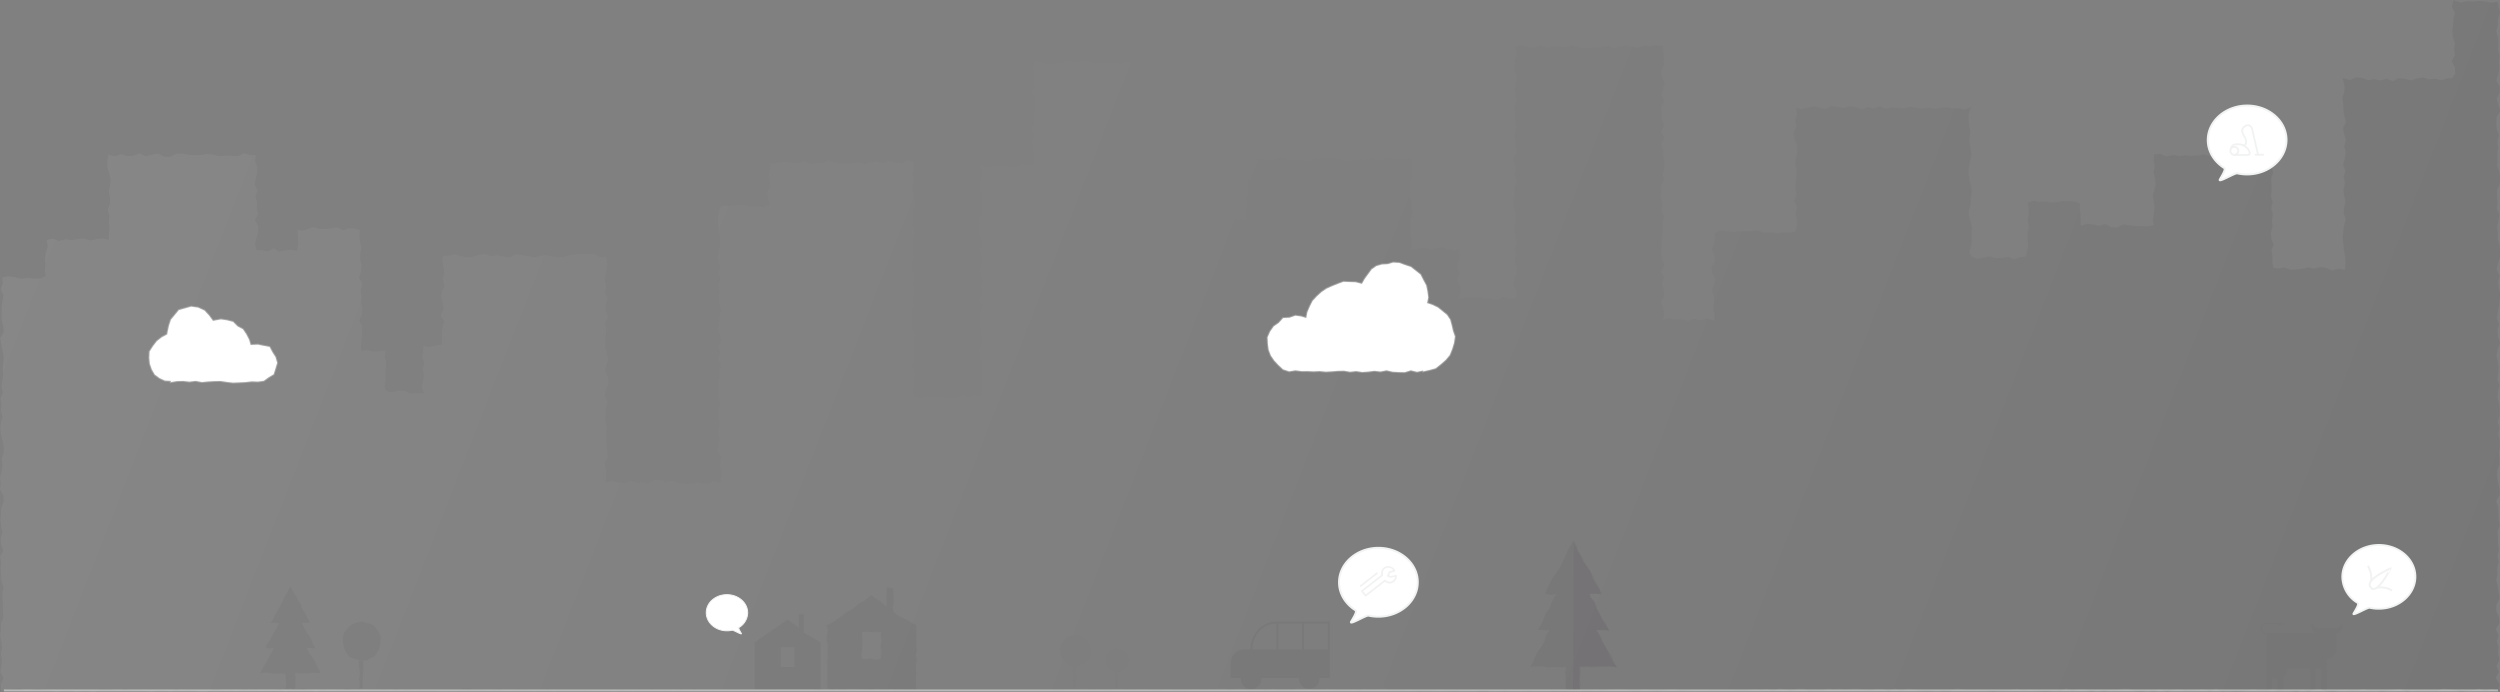 <svg xmlns="http://www.w3.org/2000/svg" xmlns:xlink="http://www.w3.org/1999/xlink" viewBox="0 0 1282.96 355.31"><rect x="0" y="0" width="1282.96" height="355.31" fill="#808080" stroke="none"/><defs><style>.cls-1{isolation:isolate;}.cls-2{opacity:0.1;}.cls-2,.cls-7{mix-blend-mode:multiply;}.cls-19,.cls-3,.cls-5,.cls-6{fill-rule:evenodd;}.cls-3{fill:url(#linear-gradient);}.cls-4,.cls-6{opacity:0.05;}.cls-5,.cls-6,.cls-9{fill:#231f20;}.cls-14,.cls-7{opacity:0.02;}.cls-12,.cls-8{opacity:0.3;}.cls-10,.cls-12{fill:none;}.cls-10,.cls-12,.cls-15,.cls-16,.cls-17,.cls-19{stroke:#f1f2f2;stroke-miterlimit:10;}.cls-10{opacity:0.5;}.cls-11,.cls-15,.cls-16,.cls-17,.cls-19{fill:#fff;}.cls-13{opacity:0.6;}.cls-16{stroke-width:0.52px;}.cls-17{stroke-width:0.93px;}.cls-18{fill:#f1f2f2;}</style><linearGradient id="linear-gradient" x1="5458.67" y1="1273.12" x2="7333.13" y2="2004.3" gradientUnits="userSpaceOnUse"><stop offset="0" stop-color="#fff"/><stop offset="1"/></linearGradient></defs><title>bg</title><g class="cls-1"><g id="Layer_1" data-name="Layer 1"><g class="cls-2"><path class="cls-3" d="M7041.72,1512.2l-2.54.06-3.11,1-3.11-.79-3.12.33-3.11-1-3.12.53-3.12,1-3.12-.85-3.12-.25-3.12,1.48-3.12-1.31-3.12,1-3.12-.73-3.12.63-3.12-1.31-3.12-.21-3.13,1.37-3.81-1.07,0.92,3.81,0,3.14-1,3.13,0.39,3.13,0.14,3.13,0.42,3.14,0.84,3.13-1.53,3.13,0.63,3.14,0.92,3.13-0.91,3.14,0.84,3.13-0.52,3.14-0.93,3.13,1.2,3.13-0.84,3.13,0.65,3.14-0.74,3.13,0.25,3.14,0.8,3.13-0.81,3.14-0.13,3.14,1.1,3.14-1,3.14-0.34,3.14-0.32,3.13,0.4,3.14,0.28,3.14,0.59,3.14,0.21,3.14-0.23,3.69-3.62-.44-3.06.79-3.06-1.26-3.06-.44-3.06.79-3.06-.67-3.06.75-3.06.35-3.06.14-3.06-1.17-3.07.5-2.63-.33-0.48-2.65,0.14-3.08-0.57-3.08,1.09-3.08-1.19-3.09-0.23-3.08,0.93-3.09-0.43-3.09,0.55-3.09-0.87-3.09,0.76-3.09-0.87-3.09,0.34-3.09,0-3.09-0.25-3.09,1.16-3.09-1.21-3.09,0.23-3.1,0.22-2.77-2.87-.76L6943,1552l-3.18-.07-3.18.09-3.19.1-3.18-1.09-3.19.18-3.18-.55-3.19.43-3.19,1.19-3.19-.93-3.19.49-3.19.21-3.18-.28-3.19.38-3.19-.56-3.19.74-3.19-1.32-3.28.24-0.23,3.13,0.55,3.05-0.63,3,0.78,3.05,0.39,3.05-0.69,3.05-0.85,3,0.54,3.05,0.43,3.05-0.44,3.05-0.49,3.06,0.49,2.81-2.89.64-3.14-.07-3.14-.11-3.14-.26-3.14-.59-3.14,1.5-3.14,0-3.14-1.73-3.14,1-3.14-.77-3.15-.26-3.19.9v-3l-0.11-2.93-0.46-2.94,0.15-2.44-2.58-1-3.06-.21-3.06-.06-3.06.57-3.06.24-3.06-.6-3.06.21-3.07-.62-2.87,1.1,0.51,2.94,0,3.13-0.44,3.13,0.7,3.13-0.7,3.13V1595l0.33,3.13-0.76,3.14-0.36,2.58-2.68.16-3.22,1.09-3.22-1.15-3.22.44-3.22.2-3.22-1-3.22.7-3.23.63-2.62-1.11-1.4-2.44,1.18-3.08,0.19-3.09-0.11-3.08,0.3-3.09-0.77-3.08-0.87-3.09,0-3.08,0.93-3.08,0.07-3.08,0.47-3.09-0.37-3.08-0.91-3.09-0.27-3.08v-3.09l0.63-3.09,0.69-3.09-0.27-3.09-0.54-3.09-0.29-3.08,0.72-3.09-0.74-3.09-0.24-3.09v-3.09l1.27-3.37-3.38,1.23-3.1-.67-3.1.15-3.1-.69-3.1.52-3.1.27-3.1-.46-3.1.39-3.1-.38-3.1-.36-3.1.61-3.1-.2-3.1-.13-3.1.56-3.1-1.27-3.1,1.2-3.1-.86-3.1,1.23-3.1-1-3.1-.69-3.1,1-3.1-.44-3.1-.66-3.1,1.71-3.1-.88-3.1-.49-3.1.69-3.11.62-3.09-.71,0.88,3.17-1.07,3.19,0.67,3.19-1.46,3.18,0.34,3.19,1.42,3.19,0.19,3.19-0.77,3.19-0.47,3.19,0.77,3.19-0.1,3.19-0.29,3.19-0.26,3.19,0.68,3.19-1.33,3.19,1.6,3.19-0.81,3.19,0.62,3.19,0.22,3.2-1,3-3.06.47-3.23,0-3.24.32-3.23-.44-3.23.33-3.24-1.39-3.24.45-3.23,0-3.24.19-3.24.29-3.24-.49-3.24-.25-2.7,1.3,0.34,2.45-0.61,3-1.15,3,1.41,3,0.28,3-1.81,3,0.34,3,1.57,3-0.54,3-1.26,3,1.2,3-0.06,3-0.23,3,0.32,3v3.39l-3.6-1-3.26,1-3.26-.89-3.26,1.05-3.26-.73-3.26,0-3.27-.61-3.19.82,0.69-3-0.68-3.12-1-3.12,1.68-3.12-0.31-3.12-0.92-3.12,1.14-3.12-1.65-3.12,1.89-3.12-1.17-3.12-0.65-3.12,0.56-3.12-0.18-3.12,0.24-3.12,0.36-3.12-0.09-3.12,0.74-3.12-1.47-3.12,0.76-3.12-0.95-3.12,0.14-3.12-0.1-3.12,1.47-3.12-0.48-3.12,0.69-3.12,0.13-3.12-0.64-3.12-0.08-3.12-0.95-3.12,1.63-3.12-1.74-3.12,1.68-3.12-1.37-3.12,0.21-3.12-0.47-3.12,1.63-3.12-1.37-3.12,0.82-3.12,0.68-3.12-1.32-3.12-0.37-3.12,1.42-3.12-0.07-3.12-0.22-3.13-0.19-3.36-3.37-.48-3.14.64-3.14-.5-3.14,1.24-3.14-.58-3.14-.55-3.14.54-3.14.86-3.14-1.38-3.14.84-3.14.27-3.14.2-3.14.1-3.14-.71-3.14-.71-3.14.88-3.15-.68-3.15.35-3.14.54-3.14-1.09-3.15.92-3.15-.15-3.15-.9-3.15.58,0.39,3.14-0.7,3.15-0.17,3.15-0.27,3.14,1.51,3.14-1,3.15-0.14,3.15,0.31,3.15,0.38,3.15-1,3.15,0.32,3.15-0.09,3.15,0.67,3.15-0.81,3.15,0.33,3.15,0,3.15,1,3.15-1.48,3.15,0,3.15,0.84,3.15-0.79,3.15,1.31,3.15-1.29,3.15,0.11,3.15-0.29,3.14-0.08,3.15,0.59,3.15,0.24,3.15-0.18,3.15-0.17,3.15,0.23,3.15,0.94,3.15-1.36,3.15,0.94,3.15-1,3.15,1.41,3.15-0.11,3.15-1.38,3.15-0.23,3.15,1.75,3.16-0.72,3.24-3.3.42-3.22-.95-3.22,1.4-3.22-.66h-3.22l-3.22-.57-3.22.26-3.23-.18-3.52.48,1.13-3.45-0.29-3.15-1.52-3.15,1.29-3.15-1.14-3.15,0.57-3.15,0.8-3.16-0.81-2.9-2.82.44-3.08-.63-3.08-1-3.08.82-3.08.24-3.08-.82-3.09.76-3.24.1,0.54-3.21-0.34-3.06-0.39-3.06,0.25-3.06-0.1-3.07,0.92-3.06-0.45-3.07-0.08-3.07-1-3.07,0.4-3.06-0.3-3.07,0.78-3.07,0.33-3.07-0.13-3.07-0.22-3.18-3.42-.17-3.31.58-3.31-.61-3.31.07-3.32,1.23-3.32-1.9-3.32,1.38v0.18l-3.21-.43-3.2.41-3.2.05-3.2-.36-3.21-1-3.2.36-3.21-.23-3.2.34-3.21.6-3.21.34-3.21-.75-3.21.44-3.21-1-3.2-.23-3.21.73-3.21.55-3.21-.81-3.21.05-3.29.18-0.87,3.22,1.89,3.14-0.35,3.15v3.15l0.06,3.14-1.16,3.15,0.14,3.15,0.71,3.15-1.34,3.15,0.56,2.7-2.86-.28-3.3.27-3.3-.21-3.29-.16-3.3.2-3.3-.18-3.3,1.79-3.3-1.64-3.22.59-0.91-3.05,0.3-3.13,0.32-3.13,0.11-3.14-0.56-3.13-0.21-3.14,1.16-3.13-0.44-3.14,1.13-3.13-1.14-3.13-0.55-3.13,0.92-3.14-0.44-3.13-0.28-3.14,1.18-3.13-0.74-3.14v-3.14l-0.18-3.14,0.2-3.14-0.89-3.14,1.43-3.13,0.15-3.14-1.38-3.14,0.45-3.14-0.13-3.14,0.17-2.9-2.83-.46-3.07-.17-3.08-.08-3.08.16-3.07.53-3.08-.45-3.08.71-3.08-.06-3.07.54-3.07-1.13-3.07.49-3.08.64-3.07-.71-3.08.53-3.08-.6-3.08.5-3.08-1.24-3.08-.46-3.08,1.61-3.08-1.22-3.08.59-3.08,1-3.08-.06h-3.08l-3.09-1.21-2.57.79-0.73,2.62,0.94,3.13-0.75,3.14,0.86,3.13-1.24,3.14,1.25,3.14-0.16,3.14,0.19,3.14-0.63,3.14,0.26,3.14-1,3.14,0.83,3.14-1.23,3.14,0.89,3.14,0.09,3.14,0.86,3.15-1,3.08-2.91-.62-3,.26-3,1.2-3,0-3-.36-3,.15-3-.3-3,.54-3.46-1.27,1.3,3.56-0.65,3.11-0.52,3.11-0.28,3.11,1.57,3.11-0.56,3.11v6.22l-1.27,3.11,0.36,3.11-0.29,3.11,1.15,3.11,0.26,3.11-1.09,3.11,0.94,3.11,0.31,3.11-1.16,3.11,0.61,3.11,0.61,3.11-0.87,3.11,1,3.11-1.84,3.11,1.76,3.11-1.06,3.11-0.62,3.11,0.35,3.11,0.12,3.11,0.34,3.11,0.83,3.11-1.44,3.11-0.13,3.11,0.13,3.11,1.58,3.11L6287,1663l-0.05,3.12,0.31,3.12-0.32,3.12-0.15,3.18-3-1-3,1.79-3-1.68-3,1.34-3,.27-3-.23-3-.34-3,.36-3.64-.87-3.64,1.31-3.7-.92,0.1-3.23,0.52-3.16V1666l0.37-3.16-1.85-3.16,1.76-3.16-0.4-3.16v-3.16l-0.66-3.16,1.11-3.16-1.11-3.16-0.64-3.16,0.12-3.16v-3.16l1-3.16-0.68-3.16,0.7-3.16-0.46-3.16,0.53-3.16-0.4-3.16-0.77-3.16,0.74-3.16,0.09-3.16-0.27-3.16,0.17-3.16,0.52-3.16v-3.16l-0.77-3.16,0.33-3.16-0.23-3.16,1-3.17-0.44-3.17-0.33-3.16-0.35-3.17,0.43-3.17-0.18-3.17,0.26-3.17,0.21-3.53-3.45-.42-3.08,1.28-3.08-.47-3.08-.75-3.08,1.23-3.08-.84-3.08.17-3.08,1.06-3.08-.86-3.08.35-3.08.37-3.08-.13-3.08-.33-3.08-1.24-3.08,1.3h-3.08l-3.08.63-3.08-1.42-3.08.62-3.08.14-3.08-.48-3.09,0-3.09.74-2.5,0,0.11,2.59-0.72,3.16,0.47,3.16,0,3.16-1.31,3.16,0.53,3.17,0.4,3.19-3.19.93-3.17-.39-3.16.07-3.17-.88-3.17-.14-3.17.71-3.17-.27-2.66.46-0.85,2.64-0.48,3.15-0.1,3.16,0.38,3.16,0.79,3.16,0.1,3.16-0.47,3.16-0.57,3.16v3.16l1,3.16-1,3.16,1.24,3.16-1.2,3.16,0.68,3.16-0.31,3.16,0.19,3.16,0.89,3.16-0.84,3.16-0.2,3.16-0.49,3.16,0.78,3.16,0.93,3.16-1.65,3.16,1.17,3.16-1.23,3.16,1.46,3.16-1,3.16,0.35,3.16-0.86,3.16,0.34,3.16-0.54,3.16,1.41,3.16-0.73,3.16-0.28,3.16,0.4,3.16-0.06,3.16-0.43,3.16,0.74,3.16-0.76,3.16-0.16,3.16,1.81,3.16-1.13,3.16,1,3.16v3.17l-0.41,3.58-3.47-1.19-3.07,1.67-3-.63-3.05-.28-3.07.84-3.06-.06-3.06-.6-3.05-1-3.07.62-3.05-1-3.06.06-3.07,1.62-3.06-.56-3.06.39-3.05-1.14-3.07,1.24-3.06-.39-3.06-.85-3.59.88,0.34-3.63-0.1-3.13-0.64-3.13,1.61-3.13-0.33-3.13-0.29-3.13-0.18-3.13,0-3.13,0.22-3.13-0.75-3.13,0.12-3.13,0.1-3.13,1-3.13-1.33-3.13,0.23-3.13,1.51-3.13,0-3.13-1.72-3.13,0.58-3.13,1.06-3.13-0.75-3.13-0.9-3.13,0.26-3.13,0-3.13,0.26-3.13-0.54-3.13,1.52-3.13-1.12-3.13-0.15-3.13,1.14-3.13-1.47-3.13,0.68-3.13-0.63-3.13,0.21-3.13,0.81-3.14,0.17-3.14-0.76-2.76-2.73.37-3.11-1.62-3.11,0h-3.11l-3.11-.05-3.11.6-3.12.76-3.11.45-3.11-.64-3.11-.62-3.11.35-3.11.81-3.12-.79L6051,1603l-3.12-.47-3.11,1.62-3.12-.47-3.11-.63-3.12.42-3.12-1-3.12.37-3.11,1-3.12.24-3.12-.52-3.12-1-3.12.69-3,.19-0.25,2.89,0.65,3.07,0.36,3.07-0.88,3.07,0.93,3.07-1.3,3.07-0.4,3.07,0.93,3.07,0.25,3.07-1.48,3.07,1.92,3.07-0.89,3.07-0.47,3.07,0.14,3.08-0.08,2.67-3,.48-3.37.8-3.08-.53-0.07,2.66-0.59,3,1.14,3-0.87,3,0.58,3-0.27,3-0.84,3,1.15,3.56-3.74-.06-3.22.14-3.22-1.35-3.22-.05-3.23.93-2.63-.81-0.95-2.34,0.71-3-0.21-3,0.14-3,0.25-3-0.74-3,0.48-3.29-3.4.29-3.11.15-3.12-.73-2.94.41-0.16-3,0.41-3.13,0.19-3.13,0.19-3.13-1.68-3.13,1.48-3.13,0.17-3.13-0.8-3.13,0.42-3.13-0.53-3.14,1-3.13-1.77-3.14,1-3.14,0.36-3.14-0.76-3.13,0.08-3.14,0.52-3.14-0.85-3.14-0.11-3.14,0.17-2.67-2.55-.64-3-.31-3,1.07-3-1.44-3,.38-3,.47-3,0-3-1-3,.87-3,1-2.53-.49,0.25,3.16,0.16,3.6-0.47,4-3.39-.51-2.93.32-2.93.65-2.93-1.75-2.93,1.68-2.94-.63-2.85-.22-0.75-3,0.7-3.06,0.9-3.05,0-3.06-1.65-3.05,1.57-3.06-0.74-3.06,0.31-3.06-1-3.06,1.22-3.06-1.57-3.06,0.64-3.06,0.8-3.06-0.12-3.06-1-3.06,0.29-2.84-2.92,0-3.14-1-3.14,1.53L5902,1552l-3.14-.09-3.14.27-3.14-.82-3.14-.31-3.14.55-3.14.17-3.14-.26-3.14-.59h-3.14l-3.14,1.64-3.14-.08-3.14-1.62-3.14.64-3.14.79-3.14-1.53-3.14,1.27-3.15.14-3.15-.94-3.15,1.05-3.5-.94-0.4,3.46v3.11l0.91,3.11,0.83,3.11-0.37,3.11-0.7,3.11,0.72,3.11,0,3.11-1.21,3.11,0.9,3.11-0.32,3.11,0.32,3.11-0.34,3.12-0.07,3-3.07-.68-3.19.35-3.19.78-3.19-1.1-3.19.27-3.19.6-3.19-.47-3.19.94-3.2-1.34-3.25.73,0.54,3.23-0.92,3.17-0.47,3.17,0.22,3.17-0.19,3.18,0.32,2.62-2.74,1.26-3.27.08-3.28-.46-3.28.53-3.28-.87-3.28-.42-3.15.57,0.28,3-1.09,3.12,1.46,3.12-0.64,3.12-0.33,3.12V1633l-0.05,3.12,0.86,3.11,0.37,3.12-1.86,3.12,0.43,3.12,0.67,3.12,0.61,3.12-0.11,3.12-0.41,3.11,0.35,3.11-0.43,3.11-0.5,3.12,0.72,3.12-1.2,3.12,0.51,3.12-0.3,3.12,0.88,3.12-0.89,3.12-0.31,3.12,0.41,3.12,0.84,3.12,0.53,3.12-0.11,3.12-0.93,3.12,0.36,3.12-0.42,3.12-0.76,3.12,0.33,3.12-0.34,3.12,1.76,3.12,0,3.12-1.2,3.12-0.16,3.12-0.18,3.12,0.3,3.12,0.74,3.12-1,3.12,0.25,3.12,1.19,3.12-1.69,3.12,0.53,3.12-0.28,3.12,0.27,3.12,0.14,3.12,1.12,3.12-0.67,3.12,0.15,3.12,0.12,3.12,0.06,3.12,0.25,3.12-1.22,3.12-0.05,3.12-0.39,3.12,0.65,3.12,0.36,3.12-0.67,3.12,0.67,3.12-0.37,3.12-0.5,3.13,1.54,3.13-1.36,3.13,0.06,3.63,3.65-1.21,3.16-.08,3.16-.2,3.16,1.38,3.16-1,3.16-.19,3.16,0.25,3.16,0.68,3.16,0.7,3.16-1,3.16-.28,3.16,1.33,3.16-.54h3.16l3.16,0.6,3.16-1.88,3.16,0.16,3.16,0.3,3.17,0.66,3.17-1.17,3.35,0.94,3.35,0,3.36,0.45,3.36,0.44,3.36-1,3.13-.25,3.13,1.23,3.13-1.67,3.13,1.16,3.13-.87,3.13,0.73,3.13,0.76,3.13-.05,3.13-1.63,3.13,0,3.13,0.91,3.13-.46,3.13,0.79,3.13-1.32,3.13,0.58,3.13-.33,3.13,0.83,3.13-.48,3.13,0,3.13-.61,3.13,1.7,3.13-1.77,3.13,0.06,3.13-.17,3.13,0.9,3.13,1,3.13-1.58,3.13,1.06,3.13-.12,3.13-.57,3.13-.68,3.13,0.54,3.13,0.08,3.13,0.33,3.13-.33,3.13,0.12,3.13-.35,3.13,0.87,3.13-1.28,3.13,1.1,3.13-1,3.13,1.15,3.13-.81,3.13,0.46,3.13-.31,3.13,1,3.13,0.15,3.13-.43,3.13,0.2,3.13-1.51,3.13-.09,3.13,0.53,3.13,0.06,3.13,0.78,3.13-.74,3.13-.47,3.13,1.29,3.13-.2,3.13-.93,3.13,0.4,3.13,0.25,3.13,0.67,3.13-1.18,3.13-.37,3.13,1.81,3.13-1.12H6077l3.13,0.18,3.13-.59,3.13,0.92,3.13,0.33,3.13-1.39,3.13,0.74,3.13,0.91,3.13-1.76,3.13,0.26,3.13,1.3,3.13-1.66,3.13,1.52,3.13-1.59,3.13,1.5,3.13-1.33,3.13,1.13,3.13,0.38,3.13-1.46,3.13,0.74,3.13-.83,3.13,1.31,3.13-.66,3.13-.41,3.13,1,3.13,0,3.13-1.26h3.13l3.13,1,3.12-.63,3.12,0.38,3.12-.82,3.12,0.71,3.12-.82,3.12,1.27,3.12,0.5,3.12-.82,3.12,0.09,3.12-.42,3.12,1,3.12-1.45,3.12,0.5,3.12,0.66,3.12,0.37,3.12-.15,3.12-1,3.12,0.66,3.12,0.3,3.12-1.29,3.13,0.23,3.13,1,3.13-.23,3.13-.07,3.13-1,3.13,1,3.13-1,3.13,0.27,3.13,0.3,3.13-.5,3.13,0.23,3.13,0.7,3.13-.6,3.13-.44,3.13,1.32,3.13-.64,3.13-.67,3.13,0.59,3.13,0.86,3.13-1.55,3.13,0.68,3.13-.26,3.13,0.58,3.13,0.36,3.13-1.33,3.13,1.59,3.13-.32,3.13,0.18,3.13-.31,3.13-.65,3.13,1,3.13,0,3.13-.58,3.13-1,3.13-.14,3.13,0.22,3.13,0.86,3.13-.51,3.13,0.64,3.13,0.69,3.13-1.52,3.13,0,3.13,1.06,3.13-.11,3.13-1.19,3.13,0.42,3.13,0.79,3.13,0.34,3.13-.43,3.13-1.24,3.13,1.63,3.13,0.17,3.13-.14,3.13-1.47,3.13,1.14,3.13-.15,3.13-.73,3.13-.2,3.13,0,3.13,1.36,3.13-1.42,3.13,0.19,3.13,1.38,3.13-.9h3.13l3.13,0.55,3.13-1.21,3.13,1.7,3.13-.67,3.13,0.72,3.13-2,3.13,0.12,3.13,0.19,3.13,0.67,3.13,0.32,3.13-.92,3.13,0.76,3.13,0.2,3.13,0.18,3.13-.7,3.13,1.1,3.13-1.55,3.13,0.71,3.13-.36,3.13-.66L6496,1826l3.13,0.31,3.13,0.48,3.13-1,3.13,0.26,3.13,1.23,3.13-.51,3.13-.06,3.13-1,3.13,0.05,3.13,1.16,3.13,0.33,3.13-1.12,3.13,0.56,3.13-.7,3.13,1.32,3.13-.13,3.13-1,3.13-.37,3.13,1.29,3.13-1,3.13,0.1h3.13l3.13,0.66,3.13-.59,3.13,0.38,3.13-.89,3.13,1.34,3.13-.44,3.13,0.24,3.13-.6,3.13-.9,3.13,1.45,3.13,0,3.13-1.05,3.13,1,3.13-.83,3.13-.37,3.13-.07,3.13,0.3,3.13,1,3.13,0,3.13-1.25,3.13,0.92,3.13,0.54,3.13-.55,3.13-.83,3.13-.09,3.13,1.39,3.13-.47,3.13-.46,3.13-.08,3.13-.14,3.13,0.73,3.13-.4,3.13,0.16,3.13-.23,3.13,0.48,3.13-.09h3.13l3.13-.78,3.13,0.62,3.13-.76,3.13,1.36,3.13-1.56,3.13,0.49,3.13,1.19,3.13-1.6h3.13l3.13,1.63,3.13-.73,3.13,0.43,3.13-1.47,3.13,0.59,3.13-.39,3.13,0.62,3.13-.69,3.13,0,3.13,0.73,3.13,0.46,3.14-1.06h3.13l3.13,1.42,3.13-1.55,3.13,1.35,3.13-1.21,3.13,0.14,3.14,1.19,3.13,0.3,3.14-.16,3.13-.92,3.13,1,3.13-.15,3.13-1.52,3.13,0.19,3.14,0.59,3.13-.21,3.14,0.09,3.13,0.42,3.14,0.73,3.14-.53,3.14,0,3.14-.62,3.14-.62,3.13,1.15,3.14-.82,3.14,0.76,3.14,0.48,3.14,0.21,3.14-1.1,3.21,0.65,3.22-1.45,3.21,1.47,3.22-1.11,3.21,0.1,3.22,1.52,3.22-1.21,3.22,1.11,3.22-.91,3.22-.12,3.21-.78,3.22,0.09,3.22,1.26,3.22,0.54,3.22-.91,3.22,0.73,3.19-1.44,3.18,1.51,3.18-.95,3.18-.49,3.19,1.07,3.18-.25,3.19-.46,3.18-.47,3.19,1.35,3.19-1.57,3.19,1.75,3.19-.45,3.19,0.45,3.18-.18,3.19-.48,3.19-.76,3.19,0.84,3.19,0,3.19-.84,3.13,1.05,3.13-.36h3.13l3.13,0.78,3.13-1.24,3.13,1.17,3.13-1.34,3.13,0,3.13,1.07,3.13,0.34,3.13-.94,3.13-.16,3.13,0.49,3.13-.12,3.13-.91,3.13,1,3.13-.33,3.13,0.84,3.13-.55,3.13-.59,3.13-.41,3.13,1.54,3.13-.9,3.13,0.47,3.13-.32,3.13,0.19,3.13,0.19,3.13-1.24,3.13,0.27,3.14,0.48,3.14,1,3.13-.57,3.14-.49,3.14-.62,3.14,1,3.14-.85,3.52,0.93,0.53-3.51-1.82-3.13,1.5-3.13-1.09-3.13,1.44-3.13-0.75-3.13,0.26-3.13-0.83-3.13,0.93-3.13-1.45-3.13,1.76-3.13-0.25-3.13-1.32-3.13,0.1-3.13,1.56-3.13-0.43-3.13-0.44-3.13-0.81-3.13,0.67-3.13-0.18-3.13,0.75-3.13-0.57-3.13,0.7-3.13-0.49-3.13,0-3.13-0.18-3.13,1-3.13-0.43-3.13-0.13-3.13-0.09-3.13-1-3.13,1.65-3.13-0.08-3.13-0.66-3.13-0.4-3.13,0-3.13,1-3.13,0-3.13-0.25-3.13,0.41-3.13L7066,1698l-0.64-3.13,0.58-3.13-0.82-3.13,0.79-3.13,0.19-3.13-0.31-3.13-0.81-3.13,0.25-3.13,0.72-3.13-1-3.13,0.44-3.13,0.13-3.13-0.42-3.13-0.61-3.13,0.72-3.13,1-3.13-0.94-3.13-0.29-3.13,0.78-3.13-1-3.13,0.37-3.13,0.65-3.13,0.3-3.13,0.28-3.13-0.69-3.13-0.43-3.13,0.84-3.13-1.47-3.13,0.64-3.13,0.94-3.13,0.09-3.13-0.31-3.13-0.76-3.13,0-3.13-0.38-3.13,0.61-3.13,0.48-3.13-1.24-3.13,0.39-3.13-0.28-3.13,0-3.13,1.24-3.13,0.29-3.14-0.4-3.13-1-3.13,0.08-3.13-0.08-3.14,0.44-3.13-0.42-3.13,0.83-3.14-1.06-3.13-0.31-3.14,0.24-3.13,1.71-3.14-0.89-3.13-0.8-3.13,1.5-3.13-0.09-3.14-1.6-3.13,1-3.14,0.47-3.13-0.24-3.14,0.37-3.14-0.77-3.14,0.17-3.14-0.07-3.14-1-3.13,0.84-3.14,0-3.14,1-3.14-0.62-3.14-0.54-2.82-2.93.62-3.24-.59-3.25-.34-3.25.34-3.25-.16-3.25.7-3.59-1.24-0.68,3.45,1.51,3.11-0.78,3.1-0.11,3.1-0.43,3.1,0.33,3.11,1,3.11-0.42,3.1,0.34,3.11-1.58,3.09,1.61,3.12,0.21,3.2Z" transform="translate(-5783.31 -1472.07)"/></g><g class="cls-4"><polygon class="cls-5" points="819.22 323.34 822.73 323.12 825.78 323.53 823.96 320.88 822.31 318.06 820.9 315.11 819.21 312.31 818.46 309 816.32 306.44 815.77 304.83 818.89 304.77 821.66 304.71 820.79 302 819.44 299.2 817.18 296.89 816.52 293.71 814.82 291.1 813.02 288.53 811.93 285.6 810.01 283.1 809.22 279.99 807.33 277.46 805.8 280.18 804.23 282.86 803.09 285.78 801.75 288.59 800.41 291.4 798.62 293.97 796.74 296.48 795.32 299.25 794.02 302.08 792.82 304.81 795.76 305.34 798.82 304.93 797.73 306.12 796.25 309.03 795.19 312.17 793.14 314.78 792.05 317.9 790.61 320.84 789.02 323.13 791.92 323.38 795.09 323.55 793.3 326.12 792.55 329.15 791.05 331.79 789.21 334.24 787.78 336.91 786.71 339.78 785.18 342.21 788.11 342.02 791.22 342.07 794.34 342.47 797.45 342.33 800.56 342.51 803.66 342.33 803.19 345.23 803.55 348.14 803.4 351.06 803.74 353.92 807.24 354.17 810.87 354.07 810.29 351.07 810.86 348.15 811.26 345.23 811.04 342.58 813.93 342.06 817.07 341.96 820.21 341.94 823.35 342.13 826.5 342.01 829.69 342.34 827.86 339.84 826.36 337.21 825.14 334.43 823.81 331.7 822.49 328.97 821.35 326.13 819.22 323.34"/></g><g class="cls-4"><polyline class="cls-5" points="807.57 277.33 808.4 280.41 810.02 283.06 811.38 285.86 812.87 288.6 814.75 291.12 816.42 293.74 818 296.42 818.66 299.59 820.77 301.99 822.14 304.98 818.89 304.68 815.71 304.71 816.24 306.47 818.45 308.99 819.5 312.13 820.98 315.05 822.6 317.89 824.52 320.57 825.89 323.8 822.73 323.61 819.37 323.41 820.96 326.32 822.06 329.16 823.76 331.69 825.43 334.23 827.17 336.74 828.24 339.61 829.93 342.48 826.51 342.07 823.37 342.13 820.23 342.23 817.09 342.68 813.94 342.14 810.49 341.98 810.57 345.21 810.45 348.13 811.2 351.05 810.79 353.97 807.33 354.45"/></g><g class="cls-4"><path class="cls-5" d="M6465.79,1791h-27.54c-7.3,0-13.22,6.4-13.22,14.29h-3.41a7.11,7.11,0,0,0-6.82,7.37V1820h5.29a5.31,5.31,0,1,0,10.58,0h19.25a5.3,5.3,0,1,0,10.58,0h5.29v-29Zm-27.54,14.29H6426.1c0-7.25,5.44-13.13,12.15-13.13v13.13Zm1.07-13.13h12.16v13.13h-12.16v-13.13Zm25.4,13.13h-12.16v-13.13h12.16v13.13Z" transform="translate(-5783.31 -1472.07)"/></g><g class="cls-4"><path class="cls-5" d="M6241.91,1786.2l-0.51-2.43,0.59-2.54-0.08-2.54-0.12-2.55-0.28-2.26-3.15-.32,0,2.41-0.19,2.39,0.08,2.39,0.24,2.54-2.23-1.33-1.8-1.67-2.07-1.32-1.83-1.46-1.95,1.44-2,1.55-2.3,1.11-1.88,1.72-2,1.51-2.29,1.13-2,1.51-2,1.48-2,1.49-2.17,1.31-2.42,1.25,0.6,2.68-0.5,2.5v2.51l0.39,2.5,0.07,2.51v2.51l-0.17,2.5v2.51l-0.06,2.51v2.51l0,2.51,0,2.51,0.26,2.32,2.33,0.53,2.53-.43,2.53,0.29,2.53-.46,2.53,0,2.53,0,2.53,0.22,2.53,0,2.53,0.09,2.53-.31,2.53,0.14,2.53-.08,2.53,0.09,2.53,0.15,2.53-.27,2.54,0.55,2.54-.33,2.62,0.11-0.27-2.58v-2.5l0.18-2.51-0.08-2.5-0.07-2.51,0.5-2.51-0.57-2.5,0.58-2.51-0.42-2.51,0-2.51,0.25-2.51-0.19-2.51,0.17-2.58-2.37-1.41-2.29-1.42-2.42-1.2-2.49-1.12Zm-6.76,24-2.24.48-2.4-.59-2.4.08-2.36.14-0.41-2.26,0.4-2.3,0-2.3,0.19-2.3-0.08-2.31-0.28-2.43,2.51-.21,2.4,0.27,2.4-.17,2.52,0.1,0.09,2.43,0.14,2.3-0.4,2.3,0.34,2.3,0.08,2.32Z" transform="translate(-5783.31 -1472.07)"/></g><path class="cls-6" d="M6195.77,1796.66v-9.39h-2.47v7l-5.8-4.28-16.82,11.69v24.05h33.64v-24.05Zm-4.73,17.75H6184V1804.2H6191v10.21Z" transform="translate(-5783.31 -1472.07)"/><g class="cls-7"><g class="cls-8"><polygon class="cls-9" points="458.62 313.86 458.1 311.51 458.56 309.05 458.79 306.59 458.68 304.13 458.46 301.59 455.2 301.86 455.39 304.05 455.21 306.43 455.07 308.82 454.94 310.97 453.33 309.44 451.26 308.13 449.21 306.8 447.24 305.51 447.08 307.81 446.97 310.2 447.3 312.6 447.53 314.99 447.52 317.39 447.5 319.79 446.9 322.19 447.25 324.54 449.59 324.84 452.04 324.55 451.7 326.9 452.32 329.2 451.6 331.51 451.92 333.81 451.86 336.12 452.18 338.63 449.59 338.73 446.95 338.2 447.14 341 447.26 343.56 447.06 346.13 447.25 348.7 447.58 351.27 447.02 354.01 449.72 353.71 452.26 353.81 454.78 354.1 457.31 353.55 459.84 353.91 462.38 354.07 464.91 354.11 467.45 353.89 470.2 354.06 469.96 351.34 469.98 348.84 469.99 346.33 469.96 343.83 470.24 341.32 469.84 338.81 469.75 336.31 470.27 333.81 469.8 331.3 469.67 328.79 470.01 326.28 469.85 323.77 470.28 321.1 468.15 319.9 466.15 318.79 464.05 317.85 462.29 316.37 460.23 315.35 458.62 313.86"/></g></g><line class="cls-10" x1="1281.99" y1="354.31" x2="1.99" y2="354.31"/><polygon class="cls-11" points="746.65 172.71 745.64 169.81 744.99 166.97 744.21 164.08 742.55 161.58 740.22 159.69 737.94 157.84 735.29 156.55 732.37 155.52 732.94 152.67 732.54 149.57 731.91 146.5 730.43 143.74 728.99 140.9 726.5 138.92 724.02 136.99 721.03 136 718.09 134.93 714.96 134.73 712.14 135.57 709.22 135.72 706.35 136.53 703.91 138.24 702.16 140.66 700.46 142.96 698.9 145.65 695.68 144.84 692.6 144.74 689.43 144.61 686.45 145.72 683.57 146.88 680.71 148.16 678.12 149.94 675.79 152.08 673.6 154.43 672.17 157.3 670.91 160.25 670.34 163.19 667.73 162.4 664.79 162 661.75 163.05 658.46 163.23 656.26 165.69 653.66 167.51 651.82 170.13 650.5 173.12 650.65 176.38 651.06 179.51 652.18 182.45 653.95 185.02 656.07 187.31 658.45 189.53 661.55 190.57 664.79 190.04 667.91 190.45 671.02 190.44 674.14 190.57 677.26 190.43 680.37 190.74 683.49 190.56 686.61 190.31 689.72 190.25 692.84 190.78 695.96 190.43 699.08 190.91 702.2 190.7 705.32 190.3 708.44 190.65 711.56 190.05 714.68 190.77 717.8 190.94 720.92 191 724.04 190.04 727.17 190.82 730.29 190.16 730.33 190.6 733.53 189.88 736.74 189 739.35 186.92 741.83 184.75 743.97 182.22 745.21 179.14 746.17 175.99 746.65 172.71"/><polygon class="cls-12" points="746.65 172.71 745.64 169.81 744.99 166.97 744.21 164.08 742.55 161.58 740.22 159.69 737.94 157.84 735.29 156.55 732.37 155.52 732.94 152.67 732.54 149.57 731.91 146.5 730.43 143.74 728.99 140.9 726.5 138.92 724.02 136.99 721.03 136 718.09 134.93 714.96 134.73 712.14 135.57 709.22 135.72 706.35 136.53 703.91 138.24 702.16 140.66 700.46 142.96 698.9 145.65 695.68 144.84 692.6 144.74 689.43 144.61 686.45 145.72 683.57 146.88 680.71 148.16 678.12 149.94 675.79 152.08 673.6 154.43 672.17 157.3 670.91 160.25 670.34 163.19 667.73 162.4 664.79 162 661.75 163.05 658.46 163.23 656.26 165.69 653.66 167.51 651.82 170.13 650.5 173.12 650.65 176.38 651.06 179.51 652.18 182.45 653.95 185.02 656.07 187.31 658.45 189.53 661.55 190.57 664.79 190.04 667.91 190.45 671.02 190.44 674.14 190.57 677.26 190.43 680.37 190.74 683.49 190.56 686.61 190.31 689.72 190.25 692.84 190.78 695.96 190.43 699.08 190.91 702.2 190.7 705.32 190.3 708.44 190.65 711.56 190.05 714.68 190.77 717.8 190.94 720.92 191 724.04 190.04 727.17 190.82 730.29 190.16 730.33 190.6 733.53 189.88 736.74 189 739.35 186.92 741.83 184.75 743.97 182.22 745.21 179.14 746.17 175.99 746.65 172.71"/><polygon class="cls-11" points="76.62 183.72 76.76 180.4 78.56 177.61 80.51 175.07 83.05 173.08 85.81 171.58 86.07 170.02 86.75 166.98 87.73 164.04 89.72 161.65 91.79 159.12 94.93 158.25 98.09 157.36 101.66 157.86 104.94 159.38 107.36 162.01 109.29 164.66 113.37 163.92 116.51 164.38 119.59 165.18 121.87 167.47 124.65 168.96 126.4 171.56 127.82 174.33 128.61 177.03 132.37 176.86 135.22 177.45 138.33 178.03 139.82 180.81 141.4 183.29 142.23 186.22 141.35 189.14 140.43 192.07 137.78 193.66 135.36 195.41 132.37 195.82 129.18 195.7 125.99 196.07 122.79 196.22 119.59 196.36 116.4 195.99 113.2 195.51 110 195.56 106.81 195.75 103.61 196.06 100.42 195.45 97.22 195.85 94.02 195.49 90.81 195.56 87.61 196.11 87.67 195.47 84.66 195.31 81.91 194.04 79.43 192.22 77.89 189.55 76.91 186.7 76.62 183.72"/><polygon class="cls-12" points="76.62 183.72 76.76 180.4 78.56 177.61 80.51 175.07 83.05 173.08 85.81 171.58 86.07 170.02 86.75 166.98 87.73 164.04 89.72 161.65 91.79 159.12 94.93 158.25 98.09 157.36 101.66 157.86 104.94 159.38 107.36 162.01 109.29 164.66 113.37 163.92 116.51 164.38 119.59 165.18 121.87 167.47 124.65 168.96 126.4 171.56 127.82 174.33 128.61 177.03 132.37 176.86 135.22 177.45 138.33 178.03 139.82 180.81 141.4 183.29 142.23 186.22 141.35 189.14 140.43 192.07 137.78 193.66 135.36 195.41 132.37 195.82 129.18 195.7 125.99 196.07 122.79 196.22 119.59 196.36 116.4 195.99 113.2 195.51 110 195.56 106.81 195.75 103.61 196.06 100.42 195.45 97.22 195.85 94.02 195.49 90.81 195.56 87.61 196.11 87.67 195.47 84.66 195.31 81.91 194.04 79.43 192.22 77.89 189.55 76.91 186.7 76.62 183.72"/><g class="cls-4"><polygon class="cls-5" points="157.43 332.46 159.69 332.53 161.94 332.86 160.55 330.66 159.88 328.46 158.82 326.47 157.46 324.64 156.34 322.68 155.28 320.69 154.91 319.61 157.04 319.61 159.19 319.64 158.17 317.73 157.18 315.83 156.19 313.93 154.91 312.18 154.38 310.02 153.03 308.31 152.26 306.3 150.89 304.6 149.9 302.69 149.06 300.92 148.06 302.6 147.09 304.51 146 306.36 145.23 308.39 144.11 310.22 143.16 312.15 142.09 314 140.96 315.83 140.16 317.84 138.72 319.76 141.08 319.6 143.15 319.71 142.84 320.69 141.78 322.68 140.57 324.59 139.57 326.62 138.56 328.64 137.11 330.42 136.38 332.33 138.43 332.84 140.62 332.5 139.66 334.43 138.48 336.17 137.64 338.09 136.51 339.86 135.53 341.71 134.5 343.54 133.67 345.45 135.8 345.16 137.95 345.26 140.09 345.77 142.24 345.64 144.39 345.73 146.37 345.64 146.63 347.47 146.79 349.48 146.89 351.5 146.35 353.75 149 353.3 151.37 353.4 151.59 351.5 151.59 349.49 151.72 347.48 151.27 345.26 153.62 345.58 155.79 345.63 157.95 345.56 160.12 345.26 162.29 345.3 164.45 345.45 163.69 343.51 162.58 341.73 161.82 339.77 160.65 338.02 159.49 336.27 158.28 334.54 157.43 332.46"/></g><g class="cls-4"><g class="cls-13"><path class="cls-5" d="M6984.77,1791.62a2.55,2.55,0,0,1-2.45,2.65h-9.79a2.55,2.55,0,0,1-2.45-2.65c-1.55,2.27.26,5.29,2.45,5.29h-26.16V1826h2.91v-6.53a4.63,4.63,0,0,0,2.91,1V1826h2.91v-6.53a5.43,5.43,0,0,0,2-4.25h11.61V1826h2.91v-10.78h2.91V1826h2.91v-15.79a4.86,4.86,0,0,0,4.31-2.77,5.61,5.61,0,0,0,.59-2.52h0v-8C6984.51,1796.92,6986.32,1793.9,6984.77,1791.62Z" transform="translate(-5783.31 -1472.07)"/></g><g class="cls-8"><path class="cls-5" d="M6946.37,1792.33h6.18V1793h3.05a1.33,1.33,0,0,0-1.28-1.38h-8a3,3,0,0,0,0,6v-0.7A2.3,2.3,0,0,1,6946.37,1792.33Z" transform="translate(-5783.31 -1472.07)"/></g></g><g class="cls-4"><polygon class="cls-5" points="195.29 329.17 195 331.3 194.48 333.4 193.24 335.19 192 337.08 189.89 337.87 187.96 339.06 185.7 338.78 183.54 338.62 181.45 338 179.35 337.13 178.02 335.3 176.87 333.42 176.31 331.32 176 329.17 175.95 326.95 176.56 324.77 177.96 323 179.43 321.31 181.36 320.15 183.46 319.38 185.7 319 187.88 319.61 190.09 320.06 192.05 321.21 193.4 323.04 194.63 324.87 195.41 326.95 195.29 329.17"/></g><g class="cls-4"><polygon class="cls-5" points="186.1 353.21 184.31 353.46 184.72 351 184.27 348.61 184.67 346.21 184.45 343.82 184.19 341.42 184.21 338.88 186.44 338.93 186.58 341.42 186.32 343.81 186.29 346.2 186.12 348.6 186.2 350.99 186.1 353.21"/></g><g class="cls-14"><polygon class="cls-5" points="579.3 338.81 578.77 340.63 578.1 342.38 576.6 343.52 574.99 344.38 573.18 344.96 571.4 344.29 569.65 343.67 568.53 342.19 567.59 340.63 567.22 338.81 567.37 336.92 568.64 335.51 569.87 334.25 571.41 333.36 573.18 332.68 574.98 333.28 576.64 334.06 578 335.31 579.03 336.91 579.3 338.81"/></g><g class="cls-14"><polygon class="cls-5" points="573.6 353.37 572.55 353.24 572.16 351.62 572.38 349.9 572.16 348.18 572.25 346.45 572.24 344.62 573.34 344.86 573.39 346.44 573.58 348.17 573.78 349.89 573.47 351.62 573.6 353.37"/></g><g class="cls-14"><polygon class="cls-5" points="559.72 333.9 559.57 335.66 558.96 337.31 558.03 338.81 556.63 339.86 555.23 340.88 553.69 341.87 551.87 341.75 550.07 341.79 548.43 341.05 547.05 339.94 545.59 338.91 544.8 337.31 544.45 335.6 544.21 333.9 544.22 332.15 544.79 330.49 545.79 329.05 546.76 327.49 548.42 326.74 550.11 326.18 551.87 326.14 553.63 326.2 555.26 326.86 556.65 327.91 557.97 329.04 559.01 330.46 559.66 332.12 559.72 333.9"/></g><g class="cls-14"><polygon class="cls-5" points="552.44 353.4 551.03 353.17 550.9 351.42 550.78 349.5 550.84 347.58 550.94 345.66 550.74 343.73 550.64 341.66 552.21 341.94 552.19 343.73 552.23 345.65 552.65 347.57 552.15 349.49 552.12 351.42 552.44 353.4"/></g><path class="cls-15" d="M6956.72,1543.69c0.11,9.76-8.87,17.78-20,17.9a23,23,0,0,1-5.31-.56c-1.2-.27-10.12,5.23-8.9,3.07s3.2-5.18,2.18-5.82c-5-3.16-8.34-8.31-8.4-14.15-0.11-9.76,8.87-17.78,20-17.9S6956.61,1533.93,6956.72,1543.69Z" transform="translate(-5783.31 -1472.07)"/><path class="cls-15" d="M6510.9,1770.66c0.11,9.76-8.87,17.78-20,17.9a23,23,0,0,1-5.31-.56c-1.2-.27-10.12,5.23-8.9,3.07s3.2-5.18,2.18-5.82c-5-3.16-8.34-8.31-8.4-14.15-0.11-9.76,8.87-17.78,20-17.9S6510.8,1760.89,6510.9,1770.66Z" transform="translate(-5783.31 -1472.07)"/><path class="cls-16" d="M6145.76,1786.39c-0.06,5.12,4.65,9.33,10.52,9.39a12.09,12.09,0,0,0,2.79-.29c0.63-.14,5.31,2.74,4.67,1.61s-1.68-2.72-1.15-3.05a9,9,0,0,0,4.41-7.42c0.06-5.12-4.65-9.33-10.52-9.39S6145.81,1781.26,6145.76,1786.39Z" transform="translate(-5783.31 -1472.07)"/><path class="cls-17" d="M7022.87,1767.9c0.1,9-8.22,16.48-18.58,16.59a21.36,21.36,0,0,1-4.92-.51c-1.11-.25-9.38,4.84-8.25,2.84s3-4.8,2-5.39a15.81,15.81,0,0,1-7.79-13.12c-0.1-9,8.22-16.48,18.58-16.59S7022.77,1758.85,7022.87,1767.9Z" transform="translate(-5783.31 -1472.07)"/><path class="cls-18" d="M6942.06,1551.8a0.47,0.47,0,0,1-.45-0.36l-3-13a2.5,2.5,0,0,0-1.18-1.57,2.13,2.13,0,0,0-1.9.47c-1.72,1.16-1.15,2.51-.1,4.44a8.3,8.3,0,0,1,.77,1.67c0.31,1.16.37,2.65-.4,3.34a1.51,1.51,0,0,1-1.67.18,0.47,0.47,0,0,1,.34-0.87,0.67,0.67,0,0,0,.71,0,2.76,2.76,0,0,0,.12-2.4,7.74,7.74,0,0,0-.69-1.47c-0.91-1.66-2.16-3.94.4-5.66a3,3,0,0,1,2.76-.57,3.4,3.4,0,0,1,1.75,2.22l3,13a0.47,0.47,0,0,1-.35.56h-0.1Z" transform="translate(-5783.31 -1472.07)"/><path class="cls-18" d="M6936.72,1552.09l-6.7-.05a0.47,0.47,0,0,1-.46-0.47,0.45,0.45,0,0,1,.47-0.46l6.69,0.05c0.54,0,.62-0.26.62-0.54,0-1.39-2.24-4.05-5.32-4.05h-0.08c-1.68,0-2.8,0-3.34,1.93a0.47,0.47,0,0,1-.9-0.25c0.74-2.61,2.6-2.62,4.24-2.61H6932a6.67,6.67,0,0,1,4.47,1.78,4.9,4.9,0,0,1,1.78,3.2A1.41,1.41,0,0,1,6936.72,1552.09Z" transform="translate(-5783.31 -1472.07)"/><path class="cls-18" d="M6929.93,1552a2.51,2.51,0,1,1,2.51-2.51A2.52,2.52,0,0,1,6929.93,1552Zm0-4.1a1.58,1.58,0,1,0,1.58,1.58A1.58,1.58,0,0,0,6929.93,1547.93Z" transform="translate(-5783.31 -1472.07)"/><path class="cls-18" d="M6944.75,1551.93h-4a0.47,0.47,0,0,1,0-.93h4A0.47,0.47,0,0,1,6944.75,1551.93Z" transform="translate(-5783.31 -1472.07)"/><path class="cls-18" d="M6484.1,1778.21a0.44,0.44,0,0,1-.35-0.17l-1.86-2.38a0.44,0.44,0,0,1,.08-0.62l10.16-7.93a3.63,3.63,0,0,1,2.09-4.24,3.9,3.9,0,0,1,1.51-.3,4.21,4.21,0,0,1,3.6,2.14,0.44,0.44,0,0,1-.25.65l-2.35.73-0.59,1.28,0.91,0.36,2.57-.63a0.44,0.44,0,0,1,.55.42,3.82,3.82,0,0,1-2.36,3.73,3.52,3.52,0,0,1-3.76-.67l-9.66,7.54A0.44,0.44,0,0,1,6484.1,1778.21Zm-1.24-2.75,1.31,1.68,9.61-7.5a0.44,0.44,0,0,1,.59,0,2.69,2.69,0,0,0,3.08.74,2.91,2.91,0,0,0,1.79-2.33l-2.13.52a0.44,0.44,0,0,1-.27,0l-1.47-.59a0.44,0.44,0,0,1-.24-0.6l0.87-1.88a0.44,0.44,0,0,1,.27-0.24l2-.61a3.25,3.25,0,0,0-2.5-1.23,3,3,0,0,0-1.17.23c-1.31.54-1.86,1.83-1.51,3.52a0.44,0.44,0,0,1-.16.44Z" transform="translate(-5783.31 -1472.07)"/><path class="cls-18" d="M6481.61,1773.18a0.44,0.44,0,0,1-.27-0.79l8.26-6.46a0.44,0.44,0,1,1,.55.7l-8.26,6.46A0.44,0.44,0,0,1,6481.61,1773.18Z" transform="translate(-5783.31 -1472.07)"/><path class="cls-19" d="M7000.19,1774.4c3.44-1.26,7.49-1.35,10.62.72" transform="translate(-5783.31 -1472.07)"/><path class="cls-19" d="M6998.47,1762.38c1.78,3.2,2.49,7.19.93,10.61" transform="translate(-5783.31 -1472.07)"/><path class="cls-19" d="M7000.16,1773.76c-3.41-3.36,5-7.61,10-10.11C7010.16,1763.65,7003.57,1777.13,7000.16,1773.76Z" transform="translate(-5783.31 -1472.07)"/></g></g></svg>